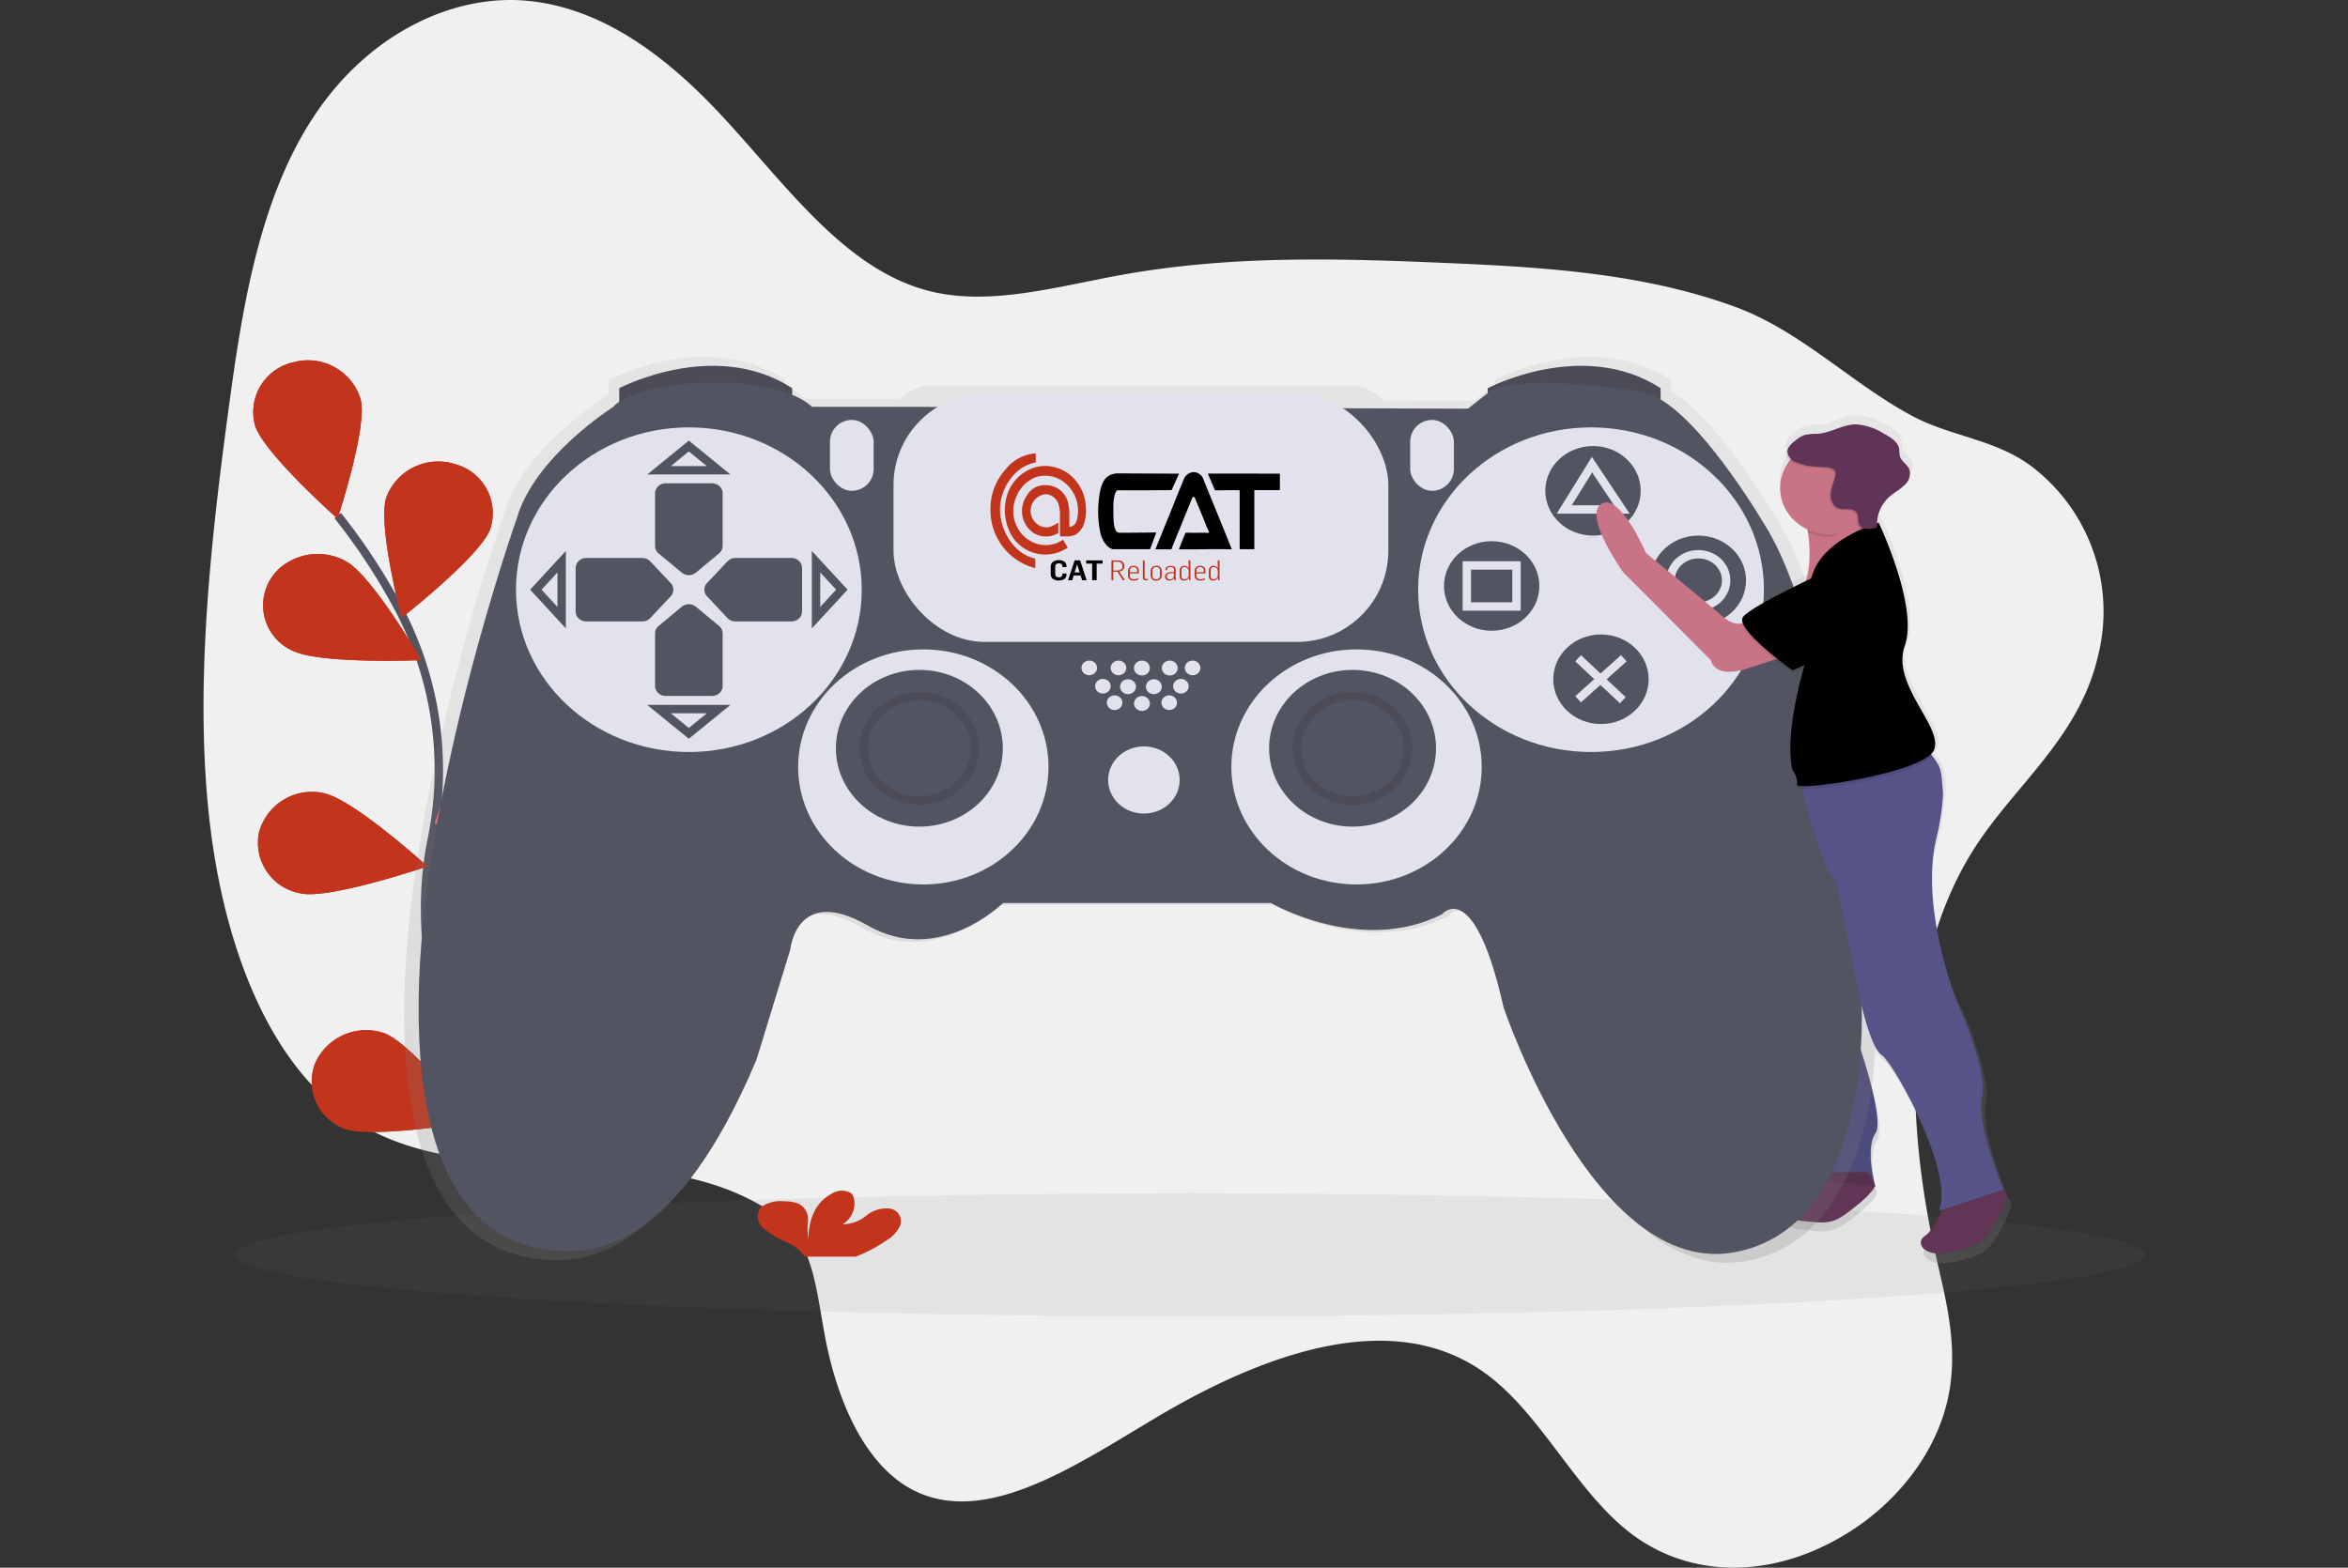 <svg id="Component_86_1" data-name="Component 86 – 1" xmlns="http://www.w3.org/2000/svg" xmlns:xlink="http://www.w3.org/1999/xlink" width="280" height="187" viewBox="0 0 280 187">
  <rect x="0" y="0" width="280" height="187" fill="#333333" stroke="none"/>
  <defs>
    <clipPath id="clip-path">
      <rect id="Rectangle_18" data-name="Rectangle 18" width="280" height="187" transform="translate(228 2213)" fill="#fff" stroke="#707070" stroke-width="1"/>
    </clipPath>
    <linearGradient id="linear-gradient" x1="0.5" y1="1" x2="0.5" gradientUnits="objectBoundingBox">
      <stop offset="0" stop-color="gray" stop-opacity="0.251"/>
      <stop offset="0.54" stop-color="gray" stop-opacity="0.122"/>
      <stop offset="1" stop-color="gray" stop-opacity="0.102"/>
    </linearGradient>
    <linearGradient id="linear-gradient-2" x1="0.5" y1="1" x2="0.5" y2="0" xlink:href="#linear-gradient"/>
  </defs>
  <g id="Mask_Group_42" data-name="Mask Group 42" transform="translate(-228 -2213)" clip-path="url(#clip-path)">
    <g id="undraw_gaming_6oy3_1_" data-name="undraw_gaming_6oy3 (1)" transform="translate(252.271 2213)">
      <path id="Path_1921" data-name="Path 1921" d="M266.833,116.4c-8.993,14.4-7.768,33.764-4.266,48.978,1.171,5.094,2.533,10.459,1.32,16.219-1.483,7.032-6.469,12.629-11.467,15.869-9.109,5.908-19.37,5.951-26.716.111-6.348-5.047-10.41-13.984-16.9-18.753-10.86-7.978-26.086-2.71-39.387,5.21-9.41,5.6-19.782,12.674-28.29,8.957-5.986-2.615-9.593-10.257-11.176-18.62-.765-4.037-1.185-8.456-3.069-11.507a12.149,12.149,0,0,0-4.315-3.986c-14.875-8.9-35.418-.8-49.729-10.922-9.666-6.834-14.943-21.235-16.453-36.719s.344-32.119,2.574-48.513C60.544,51.08,62.622,38.6,68.85,29.031c6.588-10.125,16.74-14.79,25.46-14.02s16.195,6.231,22.6,12.947c8,8.4,15.145,19.183,25.669,21.735,7.168,1.738,15.086-.594,22.768-1.978,12.842-2.314,25.448-1.972,37.963-1.446,11.981.5,24.031,1.188,35.119,5.241,7.846,2.869,13.785,9.044,21.091,12.992,4.756,2.573,10.178,2.8,14.586,6.273a21.748,21.748,0,0,1,7.616,22.543C279.412,103.089,271.615,108.757,266.833,116.4Z" transform="translate(-55.837 -14.929)" fill="#f0f0f0"/>
      <path id="Path_1922" data-name="Path 1922" d="M112.187,238.54s-15.811-24.593-11.375-46.66a41.133,41.133,0,0,0-3.758-27.305,72.567,72.567,0,0,0-7.448-11.416" transform="translate(-73.61 -91.668)" fill="none" stroke="#535461" stroke-width="1.001"/>
      <path id="Path_1923" data-name="Path 1923" d="M81.113,116.163c.912,3.267-2.737,14.291-2.737,14.291s-8.946-7.92-9.86-11.187a6.091,6.091,0,0,1,4.64-7.473,6.564,6.564,0,0,1,7.958,4.357Z" transform="translate(-62.396 -68.591)" fill="#c2341c"/>
      <path id="Path_1924" data-name="Path 1924" d="M113.976,146.757c-1.123,3.209-10.569,10.6-10.569,10.6s-2.927-11.214-1.8-14.423a6.611,6.611,0,0,1,8.221-3.9,6.042,6.042,0,0,1,4.15,7.721Z" transform="translate(-79.79 -83.656)" fill="#c2341c"/>
      <path id="Path_1925" data-name="Path 1925" d="M128.822,213.187c-2.694,2.225-14.823,4.139-14.823,4.139s3.5-11.067,6.2-13.3a6.81,6.81,0,0,1,9.191.533,5.859,5.859,0,0,1-.568,8.632Z" transform="translate(-86.448 -119.054)" fill="#c2341c"/>
      <path id="Path_1926" data-name="Path 1926" d="M131.083,269.852c-2.254,2.633-13.863,6.431-13.863,6.431s1.46-11.465,3.713-14.1a6.8,6.8,0,0,1,9.155-.934,5.866,5.866,0,0,1,.994,8.6Z" transform="translate(-88.143 -150.928)" fill="#c2341c"/>
      <path id="Path_1927" data-name="Path 1927" d="M74.308,174.989c3.13,1.66,15.4,1.153,15.4,1.153s-5.877-10.141-9-11.795A6.878,6.878,0,0,0,74.1,164.3,5.941,5.941,0,0,0,74.308,175Z" transform="translate(-63.739 -97.397)" fill="#c2341c"/>
      <path id="Path_1928" data-name="Path 1928" d="M74.645,239.412c3.517.705,15.076-3.231,15.076-3.231s-8.834-8.025-12.358-8.732a6.521,6.521,0,0,0-7.728,4.7,6.129,6.129,0,0,0,5.01,7.257Z" transform="translate(-63.023 -132.834)" fill="#c2341c"/>
      <path id="Path_1929" data-name="Path 1929" d="M86.912,302.919c3.339,1.253,15.441-.792,15.441-.792s-7.268-9.313-10.607-10.566a6.65,6.65,0,0,0-8.247,3.486,5.983,5.983,0,0,0,3.415,7.864Z" transform="translate(-70.15 -168.301)" fill="#c2341c"/>
      <path id="Path_1930" data-name="Path 1930" d="M81.113,116.163c.912,3.267-2.737,14.291-2.737,14.291s-8.946-7.92-9.86-11.187a6.091,6.091,0,0,1,4.64-7.473,6.564,6.564,0,0,1,7.958,4.357Z" transform="translate(-62.396 -68.591)" fill="#c2341c"/>
      <path id="Path_1931" data-name="Path 1931" d="M113.976,146.757c-1.123,3.209-10.569,10.6-10.569,10.6s-2.927-11.214-1.8-14.423a6.611,6.611,0,0,1,8.221-3.9,6.042,6.042,0,0,1,4.15,7.721Z" transform="translate(-79.79 -83.656)" fill="#c2341c"/>
      <path id="Path_1932" data-name="Path 1932" d="M128.822,213.187c-2.694,2.225-14.823,4.139-14.823,4.139s3.5-11.067,6.2-13.3a6.81,6.81,0,0,1,9.191.533,5.859,5.859,0,0,1-.568,8.632Z" transform="translate(-86.448 -119.054)" fill="#fc6681"/>
      <path id="Path_1933" data-name="Path 1933" d="M131.083,269.852c-2.254,2.633-13.863,6.431-13.863,6.431s1.46-11.465,3.713-14.1a6.8,6.8,0,0,1,9.155-.934,5.866,5.866,0,0,1,.994,8.6Z" transform="translate(-88.143 -150.928)" fill="#fc6681"/>
      <path id="Path_1934" data-name="Path 1934" d="M74.308,174.989c3.13,1.66,15.4,1.153,15.4,1.153s-5.877-10.141-9-11.795A6.878,6.878,0,0,0,74.1,164.3,5.941,5.941,0,0,0,74.308,175Z" transform="translate(-63.739 -97.397)" fill="#c2341c"/>
      <path id="Path_1935" data-name="Path 1935" d="M74.645,239.412c3.517.705,15.076-3.231,15.076-3.231s-8.834-8.025-12.358-8.732a6.521,6.521,0,0,0-7.728,4.7,6.129,6.129,0,0,0,5.01,7.257Z" transform="translate(-63.023 -132.834)" fill="#c2341c"/>
      <path id="Path_1936" data-name="Path 1936" d="M86.912,302.919c3.339,1.253,15.441-.792,15.441-.792s-7.268-9.313-10.607-10.566a6.65,6.65,0,0,0-8.247,3.486,5.983,5.983,0,0,0,3.415,7.864Z" transform="translate(-70.15 -168.301)" fill="#c2341c"/>
      <ellipse id="Ellipse_438" data-name="Ellipse 438" cx="113.865" cy="7.344" rx="113.865" ry="7.344" transform="translate(3.726 142.333)" fill="#707070" opacity="0.1"/>
      <path id="Path_1937" data-name="Path 1937" d="M455.35,220.1s-.19-.238-.453-.505l.076-.024s-3.384-7.942-2.63-11.3-3.007-11.472-3.007-11.472-5.547-10.668-2.922-19.183a21.657,21.657,0,0,0,.678-3.055c.784-5.043.507-6.082-.808-7.925l-.145-.2a1.557,1.557,0,0,0,.377-.523c1.128-2.824-5.261-7.942-3.562-12.709,1.569-4.417-2.514-13.533-3.121-14.843h0l-.069-.149-.2.062a4.513,4.513,0,0,1,1.341-3.055l.038-.036c.564-.487,1.249-.846,1.777-1.369l.031-.033c.052-.047.107-.093.156-.142a1.843,1.843,0,0,0,.6-1.945c-.258-.605-.983-.975-1.154-1.607a7.767,7.767,0,0,1-.076-.857c-.137-.89-1.059-1.449-1.9-1.889a7.454,7.454,0,0,0-3.334-1.126c-1.626,0-3.081,1.024-4.694,1.151a7.056,7.056,0,0,0-1.642.154,3.693,3.693,0,0,0-1.078.65,5.2,5.2,0,0,0-.526.445,1.561,1.561,0,0,0-.661,1.153,1.23,1.23,0,0,0,.46.857,5.376,5.376,0,0,0-1,4.681,5.731,5.731,0,0,0,3.176,3.727c.019.122.038.247.057.378a13.589,13.589,0,0,1-.256,5.886c-2.7,1.306-6.905,3.436-7.659,4.382a.634.634,0,0,0-.1.554.708.708,0,0,0-.014.265,2.686,2.686,0,0,1-2.329-.819c-2.256-1.941-9.4-7.767-9.4-7.767s-3.194-7.413-5.45-6.009,2.63,8.3,2.63,8.3l10.7,10.771s.377,2.294,4.322,1.059c1.3-.407,2.481-.8,3.476-1.133l.237.189c-.889,4.883-1.348,11.39,1.929,13.3a2.9,2.9,0,0,1,.545,1.073c-.017.058-.033.118-.047.176a15.99,15.99,0,0,0-.474,2.969,8.938,8.938,0,0,0-.832,4.215l-1.256,16.8a16.064,16.064,0,0,0,1.128,6.529c1.315,2.824,5.45,16.944,2.63,18l.268.033a8.78,8.78,0,0,1-3.2,2.2c-1.573.352-1.133,2.617,2.355,3s3.908.347,6.36-1.573c2.161-1.691,2.5-2.448,2.555-2.61l.123.016s-1.315-4.589,0-6.529-3-13.764-3-13.764a35.841,35.841,0,0,1,.178-4.526c.664,1.631,1.137,2.762,1.137,2.762s1.128,5.118,2.443,6.009,8.27,13.061,7.142,18.355l-.13.616.318-.087h.028a8.208,8.208,0,0,1-2.095,3.187c-1.315.89,0,2.824,3.384,1.941s3.758-1.059,5.263-3.705S455.35,220.1,455.35,220.1Z" transform="translate(-239.778 -76.71)" fill="url(#linear-gradient)"/>
      <path id="Path_1938" data-name="Path 1938" d="M454.759,230.128l-.825-.955a8.773,8.773,0,0,0-1.164,4.8l-1.228,16.43a15.685,15.685,0,0,0,1.1,6.385c1.287,2.762,5.329,16.566,2.573,17.6l8.258,1.048s-1.287-4.486,0-6.385-2.941-13.459-2.941-13.459-.367-9.663,3.123-11.908S454.759,230.128,454.759,230.128Z" transform="translate(-264.093 -133.868)" fill="#555388"/>
      <path id="Path_1939" data-name="Path 1939" d="M456.116,329.27s-2.268,2.488-3.8,2.833-1.107,2.557,2.3,2.929,3.82.34,6.221-1.538,2.507-2.584,2.507-2.584-.474-1.669-1.047-1.7S456.116,329.27,456.116,329.27Z" transform="translate(-264.057 -189.397)" fill="#603556"/>
      <path id="Path_1940" data-name="Path 1940" d="M455.314,230.647l-1.374-1.473a8.773,8.773,0,0,0-1.164,4.8l-1.228,16.43a15.685,15.685,0,0,0,1.1,6.385c1.287,2.762,5.329,16.566,2.574,17.6l8.256,1.048s-1.287-4.486,0-6.385-2.941-13.459-2.941-13.459-.367-9.663,3.123-11.908S455.314,230.647,455.314,230.647Z" transform="translate(-264.095 -133.868)" opacity="0.1"/>
      <path id="Path_1941" data-name="Path 1941" d="M281.819,187.368s-2.3-42.329-11.723-57.31c0,0-6.912-11.857-12.69-15.315v-1.366c-9.427-6.129-21.027,0-21.027,0v.605l-2.417,1.892-10.884-.036a5.386,5.386,0,0,0-4.04-1.78H169.373a5.4,5.4,0,0,0-3.863,1.589h-11.3a7.253,7.253,0,0,0-2.417-1.46v-.81c-9.427-6.129-21.027,0-21.027,0v1.645a3.041,3.041,0,0,0-.725.625s-9.548,6.009-11.723,13.5c0,0-11.723,33.025-11.965,58.9s10.394,29.506,15.951,30.187,15.467-.223,25.136-23.144l4.109-13.39s.725-7.945,9.427-2.951,16.434-2.724,16.434-2.724h32.631s10.865,6.347,20.785,1.344c0,0,3.867-4.767,7.493,11.349,0,0,11.119,33.138,28.278,29.733S281.819,187.368,281.819,187.368Z" transform="translate(-82.42 -68.07)" fill="url(#linear-gradient-2)"/>
      <path id="Path_1942" data-name="Path 1942" d="M160.5,118.142v-2.448s11.375-6.009,20.617,0v2.225Z" transform="translate(-110.923 -69.386)" fill="#535461"/>
      <path id="Path_1943" data-name="Path 1943" d="M379.116,118.142v-2.448s11.375-6.009,20.617,0v2.225Z" transform="translate(-225.979 -69.386)" fill="#535461"/>
      <path id="Path_1944" data-name="Path 1944" d="M160.5,118.142v-2.448s11.375-6.009,20.617,0v2.225Z" transform="translate(-110.923 -69.386)" opacity="0.1"/>
      <path id="Path_1945" data-name="Path 1945" d="M379.116,118.142v-2.448s11.375-6.009,20.617,0v2.225Z" transform="translate(-225.979 -69.386)" opacity="0.1"/>
      <path id="Path_1946" data-name="Path 1946" d="M168.031,120.4H156.893s-2.844-3.116-12.323-2.893S133.2,120.4,133.2,120.4s-9.36,5.9-11.493,13.241c0,0-11.493,32.379-11.73,57.749s10.19,28.93,15.64,29.6,15.166-.223,24.645-22.7l4.029-13.13s.711-7.789,9.242-2.893,16.114-2.67,16.114-2.67h31.991s10.664,6.231,20.38,1.335c0,0,3.792-4.673,7.346,11.127,0,0,10.9,32.491,27.726,29.153s14.929-30.488,14.929-30.488-2.251-41.5-11.493-56.191c0,0-8.886-15.244-14.811-15.911,0,0-12.8-2.225-17.773-.223l-2.844,2.225Z" transform="translate(-84.326 -71.872)" fill="#535461"/>
      <ellipse id="Ellipse_439" data-name="Ellipse 439" cx="20.617" cy="19.361" rx="20.617" ry="19.361" transform="translate(37.258 50.981)" fill="#e2e2ec"/>
      <ellipse id="Ellipse_440" data-name="Ellipse 440" cx="20.617" cy="19.361" rx="20.617" ry="19.361" transform="translate(144.843 50.981)" fill="#e2e2ec"/>
      <path id="Path_1947" data-name="Path 1947" d="M177.131,152.907l-2.749,2.283a1.338,1.338,0,0,1-1.685,0l-2.754-2.283a1.165,1.165,0,0,1-.431-.89v-6.282a1.238,1.238,0,0,1,1.275-1.2h5.51a1.316,1.316,0,0,1,.9.35,1.159,1.159,0,0,1,.373.847v6.276a1.166,1.166,0,0,1-.441.895Z" transform="translate(-115.665 -86.883)" fill="#535461"/>
      <path id="Path_1948" data-name="Path 1948" d="M177.131,179.535l-2.749-2.281a1.338,1.338,0,0,0-1.685,0l-2.754,2.283a1.165,1.165,0,0,0-.431.89V186.7a1.159,1.159,0,0,0,.373.847,1.316,1.316,0,0,0,.9.35h5.51a1.316,1.316,0,0,0,.9-.349,1.159,1.159,0,0,0,.374-.846V180.43A1.166,1.166,0,0,0,177.131,179.535Z" transform="translate(-115.665 -104.879)" fill="#535461"/>
      <path id="Path_1949" data-name="Path 1949" d="M158.42,171.714l2.431-2.586a1.143,1.143,0,0,0,0-1.582l-2.431-2.586a1.312,1.312,0,0,0-.948-.405H150.79a1.238,1.238,0,0,0-1.273,1.2v5.174a1.159,1.159,0,0,0,.373.847,1.316,1.316,0,0,0,.9.35h6.683a1.309,1.309,0,0,0,.946-.409Z" transform="translate(-105.141 -97.994)" fill="#535461"/>
      <path id="Path_1950" data-name="Path 1950" d="M184.667,171.711l-2.427-2.588a1.141,1.141,0,0,1,0-1.582l2.431-2.586a1.309,1.309,0,0,1,.948-.405H192.3a1.316,1.316,0,0,1,.9.35,1.159,1.159,0,0,1,.373.847v5.174a1.159,1.159,0,0,1-.372.846,1.315,1.315,0,0,1-.9.351h-6.683A1.309,1.309,0,0,1,184.667,171.711Z" transform="translate(-122.195 -97.992)" fill="#535461"/>
      <path id="Path_1951" data-name="Path 1951" d="M114.649,122.495h7.109L118.2,119.6Z" transform="translate(-60.33 -66.396)" fill="none" stroke="#535461" stroke-width="1.001"/>
      <path id="Path_1952" data-name="Path 1952" d="M114.649,190.138h7.109l-3.555,2.893Z" transform="translate(-60.33 -105.554)" fill="none" stroke="#535461" stroke-width="1.001"/>
      <path id="Path_1953" data-name="Path 1953" d="M86.714,150.618v6.676l-3.081-3.338Z" transform="translate(-44.006 -83.614)" fill="none" stroke="#535461" stroke-width="1.001"/>
      <path id="Path_1954" data-name="Path 1954" d="M154.17,150.618v6.676l3.081-3.338Z" transform="translate(-81.129 -83.614)" fill="none" stroke="#535461" stroke-width="1.001"/>
      <ellipse id="Ellipse_441" data-name="Ellipse 441" cx="14.929" cy="14.02" rx="14.929" ry="14.02" transform="translate(70.908 77.463)" fill="#e2e2ec"/>
      <ellipse id="Ellipse_442" data-name="Ellipse 442" cx="9.953" cy="9.347" rx="9.953" ry="9.347" transform="translate(75.41 79.911)" fill="#535461"/>
      <ellipse id="Ellipse_443" data-name="Ellipse 443" cx="14.929" cy="14.02" rx="14.929" ry="14.02" transform="translate(122.568 77.463)" fill="#e2e2ec"/>
      <ellipse id="Ellipse_444" data-name="Ellipse 444" cx="9.953" cy="9.347" rx="9.953" ry="9.347" transform="translate(127.07 79.911)" fill="#535461"/>
      <ellipse id="Ellipse_445" data-name="Ellipse 445" cx="6.635" cy="6.231" rx="6.635" ry="6.231" transform="translate(78.728 83.026)" fill="none" stroke="#000" stroke-width="1.001" opacity="0.1"/>
      <ellipse id="Ellipse_446" data-name="Ellipse 446" cx="6.635" cy="6.231" rx="6.635" ry="6.231" transform="translate(130.388 83.026)" fill="none" stroke="#000" stroke-width="1.001" opacity="0.1"/>
      <ellipse id="Ellipse_447" data-name="Ellipse 447" cx="4.265" cy="4.006" rx="4.265" ry="4.006" transform="translate(107.875 89.035)" fill="#e2e2ec"/>
      <ellipse id="Ellipse_448" data-name="Ellipse 448" cx="0.931" cy="0.875" rx="0.931" ry="0.875" transform="translate(104.691 78.796)" fill="#e2e2ec"/>
      <ellipse id="Ellipse_449" data-name="Ellipse 449" cx="0.931" cy="0.875" rx="0.931" ry="0.875" transform="translate(108.179 78.796)" fill="#e2e2ec"/>
      <ellipse id="Ellipse_450" data-name="Ellipse 450" cx="0.931" cy="0.875" rx="0.931" ry="0.875" transform="translate(107.714 82.946)" fill="#e2e2ec"/>
      <ellipse id="Ellipse_451" data-name="Ellipse 451" cx="0.948" cy="0.89" rx="0.948" ry="0.89" transform="translate(110.956 83.026)" fill="#e2e2ec"/>
      <ellipse id="Ellipse_452" data-name="Ellipse 452" cx="0.931" cy="0.875" rx="0.931" ry="0.875" transform="translate(114.226 82.946)" fill="#e2e2ec"/>
      <ellipse id="Ellipse_453" data-name="Ellipse 453" cx="0.931" cy="0.875" rx="0.931" ry="0.875" transform="translate(106.319 80.981)" fill="#e2e2ec"/>
      <ellipse id="Ellipse_454" data-name="Ellipse 454" cx="0.948" cy="0.89" rx="0.948" ry="0.89" transform="translate(109.297 81.023)" fill="#e2e2ec"/>
      <ellipse id="Ellipse_455" data-name="Ellipse 455" cx="0.948" cy="0.89" rx="0.948" ry="0.89" transform="translate(112.378 81.023)" fill="#e2e2ec"/>
      <ellipse id="Ellipse_456" data-name="Ellipse 456" cx="0.931" cy="0.875" rx="0.931" ry="0.875" transform="translate(115.622 80.981)" fill="#e2e2ec"/>
      <ellipse id="Ellipse_457" data-name="Ellipse 457" cx="0.948" cy="0.89" rx="0.948" ry="0.89" transform="translate(110.956 78.798)" fill="#e2e2ec"/>
      <ellipse id="Ellipse_458" data-name="Ellipse 458" cx="0.948" cy="0.89" rx="0.948" ry="0.89" transform="translate(114.274 78.798)" fill="#e2e2ec"/>
      <ellipse id="Ellipse_459" data-name="Ellipse 459" cx="0.931" cy="0.875" rx="0.931" ry="0.875" transform="translate(117.018 78.796)" fill="#e2e2ec"/>
      <rect id="Rectangle_987" data-name="Rectangle 987" width="5.213" height="8.456" rx="2.607" transform="translate(74.699 50.091)" fill="#e2e2ec"/>
      <rect id="Rectangle_988" data-name="Rectangle 988" width="5.213" height="8.456" rx="2.607" transform="translate(143.895 50.091)" fill="#e2e2ec"/>
      <ellipse id="Ellipse_460" data-name="Ellipse 460" cx="5.687" cy="5.341" rx="5.687" ry="5.341" transform="translate(160.009 53.206)" fill="#535461"/>
      <ellipse id="Ellipse_461" data-name="Ellipse 461" cx="5.687" cy="5.341" rx="5.687" ry="5.341" transform="translate(147.924 64.556)" fill="#535461"/>
      <ellipse id="Ellipse_462" data-name="Ellipse 462" cx="5.687" cy="5.341" rx="5.687" ry="5.341" transform="translate(172.569 63.888)" fill="#535461"/>
      <ellipse id="Ellipse_463" data-name="Ellipse 463" cx="5.687" cy="5.341" rx="5.687" ry="5.341" transform="translate(160.957 75.683)" fill="#535461"/>
      <rect id="Rectangle_989" data-name="Rectangle 989" width="59.006" height="29.598" rx="10.881" transform="translate(82.282 46.975)" fill="#e2e2ec"/>
      <path id="Path_1955" data-name="Path 1955" d="M342.517,129.945l3.318-5.341,3.555,5.341Z" transform="translate(-180.257 -69.173)" fill="none" stroke="#e2e2ec" stroke-width="1.001"/>
      <rect id="Rectangle_990" data-name="Rectangle 990" width="5.924" height="4.896" transform="translate(150.649 67.449)" fill="none" stroke="#e2e2ec" stroke-width="1.001"/>
      <ellipse id="Ellipse_464" data-name="Ellipse 464" cx="3.318" cy="3.116" rx="3.318" ry="3.116" transform="translate(174.939 66.113)" fill="none" stroke="#e2e2ec" stroke-width="1.001"/>
      <line id="Line_54" data-name="Line 54" x2="5.332" y2="5.007" transform="translate(163.919 78.52)" fill="none" stroke="#e2e2ec" stroke-width="1.001"/>
      <line id="Line_55" data-name="Line 55" x1="5.45" y2="4.896" transform="translate(163.919 78.52)" fill="none" stroke="#e2e2ec" stroke-width="1.001"/>
      <path id="Path_1956" data-name="Path 1956" d="M210.783,340.072a3.854,3.854,0,0,0,1.592-1.84,1.546,1.546,0,0,0-1.111-1.874,3.729,3.729,0,0,0-2.941.79,4.493,4.493,0,0,1-2.858,1.057,2.9,2.9,0,0,0,1.346-3.116,1.191,1.191,0,0,0-.374-.634,2.243,2.243,0,0,0-2.273.1c-2.159,1.164-2.761,3.409-2.773,5.432a7.951,7.951,0,0,1-.04-2.239,2.1,2.1,0,0,0-1.1-1.981,4.145,4.145,0,0,0-1.673-.3,4.225,4.225,0,0,0-2.713.592,1.7,1.7,0,0,0,.107,2.553,10.539,10.539,0,0,0,2.808,1.725,5.814,5.814,0,0,1,2.007,1.467,1.31,1.31,0,0,1,.149.263h6.083A17.826,17.826,0,0,0,210.783,340.072Z" transform="translate(-129.257 -192.164)" fill="#c2341c"/>
      <path id="Path_1957" data-name="Path 1957" d="M491.026,334.6s-1.1,3.116-2.389,3.97,0,2.762,3.318,1.9,3.675-1.035,5.145-3.623,1.287-3.278,1.287-3.278-1.1-1.38-1.659-1.208S491.026,334.6,491.026,334.6Z" transform="translate(-283.361 -191.146)" fill="#603556"/>
      <path id="Path_1958" data-name="Path 1958" d="M466.625,154.639s-14.884,7.764-11.394,5.521c2.346-1.507,2.2-5.506,1.858-7.969-.109-.768-.237-1.386-.315-1.734-.045-.2-.073-.3-.073-.3s7.218-4.068,6.813-1.622h0a.133.133,0,0,1-.012.067,2.483,2.483,0,0,0-.055.5C463.4,151.608,466.625,154.639,466.625,154.639Z" transform="translate(-265.759 -88.664)" fill="#c87486"/>
      <path id="Path_1959" data-name="Path 1959" d="M425.073,163.293s-1.287,1.9-3.491,0S412.4,155.7,412.4,155.7s-3.123-7.248-5.332-5.866,2.574,8.112,2.574,8.112l10.474,10.526s.367,2.243,4.228,1.035,6.616-2.243,6.616-2.243Z" transform="translate(-240.381 -89.725)" fill="#c87486"/>
      <path id="Path_1960" data-name="Path 1960" d="M458.152,219.879" transform="translate(-267.576 -128.708)" fill="none"/>
      <path id="Path_1961" data-name="Path 1961" d="M482.062,268.244l-7.346,2.417-.31.085.128-.6c1.1-5.176-5.687-17.084-6.984-17.948s-2.393-5.873-2.393-5.873-2.408-11.389-2.775-13.8a4.863,4.863,0,0,0-.837-1.747,13.377,13.377,0,0,1-1.422-3.2c-.808-2.67-2.692-7.411-2-10.092.14-.545-.431.848-.237.316l.111-.294,14.877-1.9a10.511,10.511,0,0,1,.692.879c1.126,1.569,1.052,1.569,1.289,4.551a29.015,29.015,0,0,1-.808,5.341c-2,8.374,2.514,19.583,2.514,19.583s3.675,7.938,2.941,11.216S482.062,268.244,482.062,268.244Z" transform="translate(-267.414 -126.339)" fill="#555388"/>
      <path id="Path_1962" data-name="Path 1962" d="M473.041,216.488c-2.2,2.593-16.3,4.607-16.128,3.783a1.648,1.648,0,0,0-.066-.85,16.074,16.074,0,0,1,.507-1.618l.111-.294,14.884-1.9a10.5,10.5,0,0,1,.692.877Z" transform="translate(-266.888 -126.339)" opacity="0.1"/>
      <path id="Path_1963" data-name="Path 1963" d="M465.846,155.08s-6.066,1.731-7.725,5.7,1.258,4.186,1.258,4.186-5.213,12.907-3.832,19.628a2.353,2.353,0,0,1,.552,1.725c-.182.861,15.252-1.38,16.351-4.141s-5.145-7.764-3.491-12.424S465.846,155.08,465.846,155.08Z" transform="translate(-266.082 -92.734)"/>
      <path id="Path_1964" data-name="Path 1964" d="M465.8,149.378a.523.523,0,0,1-.055.149c-.251.445-1.05-.042-.772.625-1.066,1.006-1.4,3.02-3.031,3.02a6.16,6.16,0,0,1-2.557-.545c-.109-.768-.237-1.386-.315-1.734.711-.4,6.4-3.489,6.74-1.927h0a.965.965,0,0,1-.01.412Z" transform="translate(-268.06 -89.097)" opacity="0.1"/>
      <ellipse id="Ellipse_465" data-name="Ellipse 465" cx="5.879" cy="5.521" rx="5.879" ry="5.521" transform="translate(188.003 52.69)" fill="#c87486"/>
      <path id="Path_1965" data-name="Path 1965" d="M459.449,176.322l-10.289,4.486s-6.984-5-5.882-6.38,9.74-5.341,9.74-5.341S461.838,170.8,459.449,176.322Z" transform="translate(-259.685 -100.511)" opacity="0.1"/>
      <path id="Path_1966" data-name="Path 1966" d="M459.451,175.561l-10.289,4.486s-6.984-5-5.879-6.385,9.74-5.341,9.74-5.341S461.84,170.031,459.451,175.561Z" transform="translate(-259.688 -100.086)"/>
      <path id="Path_1967" data-name="Path 1967" d="M457.673,134.163a6.723,6.723,0,0,1-2.607-.6,1.484,1.484,0,0,1-.882-1.142c-.017-.579.5-1.03.979-1.4a3.609,3.609,0,0,1,1.055-.634,6.852,6.852,0,0,1,1.6-.149c1.583-.125,3-1.135,4.59-1.126a7.136,7.136,0,0,1,3.258,1.1c.813.432,1.716.979,1.851,1.847a7.6,7.6,0,0,0,.073.837c.168.619.877.979,1.13,1.571a1.807,1.807,0,0,1-.585,1.9c-.512.505-1.185.852-1.723,1.324a4.407,4.407,0,0,0-1.545,3.414.421.421,0,0,1-.04.247.471.471,0,0,1-.332.156c-.585.1-1.308.158-1.659-.3s-.073-1.211-.474-1.658c-.51-.576-1.581-.118-2.27-.5a1.319,1.319,0,0,1-.521-.585c-.569-1.15.083-2.054.32-3.153C460.173,134.039,458.637,134.255,457.673,134.163Z" transform="translate(-265.487 -78.318)" opacity="0.1"/>
      <path id="Path_1968" data-name="Path 1968" d="M458.063,133.768a6.724,6.724,0,0,1-2.607-.6,1.484,1.484,0,0,1-.882-1.142c-.017-.579.5-1.03.979-1.4a3.609,3.609,0,0,1,1.055-.634,6.851,6.851,0,0,1,1.6-.149c1.583-.125,3-1.135,4.59-1.126a7.136,7.136,0,0,1,3.258,1.1c.813.432,1.716.979,1.851,1.847a7.606,7.606,0,0,0,.073.837c.168.619.877.979,1.13,1.571a1.807,1.807,0,0,1-.585,1.9c-.512.505-1.185.852-1.723,1.324a4.407,4.407,0,0,0-1.547,3.423.42.42,0,0,1-.04.247.471.471,0,0,1-.332.156c-.585.1-1.308.158-1.659-.3s-.073-1.211-.474-1.658c-.51-.576-1.581-.118-2.27-.5a1.319,1.319,0,0,1-.521-.585c-.573-1.153.081-2.063.318-3.173C460.561,133.646,459.025,133.864,458.063,133.768Z" transform="translate(-265.693 -78.098)" fill="#603456"/>
      <g id="Component_54" data-name="Component 54" transform="translate(93.848 54.079)">
        <g id="Group_683" data-name="Group 683" transform="translate(7.179 12.73)">
          <path id="Path_2413" data-name="Path 2413" d="M0,1.689V.756C0,.275.439,0,.972,0c.51,0,.908.242.908.68V.839H1.4V.723C1.4.518,1.231.385.972.385S.54.527.54.76v.909c0,.265.173.392.439.392.248,0,.417-.126.417-.329V1.6H1.88v.159c0,.445-.4.683-.9.683C.447,2.445,0,2.216,0,1.689Z" transform="translate(0 0)"/>
          <path id="Path_2414" data-name="Path 2414" d="M.788,0h.653l.777,2.369H1.678L1.5,1.8H.668L.5,2.369H0Zm.6,1.44-.3-.979H1.081l-.3.979Z" transform="translate(2.066 0.036)"/>
          <path id="Path_2415" data-name="Path 2415" d="M.713.382H0V0H1.959V.382H1.25V2.366H.713V.382Z" transform="translate(4.227 0.039)"/>
          <path id="Path_2416" data-name="Path 2416" d="M0,0H.769c.5,0,.769.265.769.664a.621.621,0,0,1-.608.66l.69,1.042H1.374L.713,1.354H.222V2.366H0ZM.709,1.2c.405,0,.608-.173.608-.521,0-.3-.169-.514-.582-.514H.222V1.2Z" transform="translate(7.242 0.039)" fill="#c2341c"/>
          <path id="Path_2417" data-name="Path 2417" d="M0,1.155V.63A.606.606,0,0,1,.668,0a.553.553,0,0,1,.619.587V.906H.214v.255c0,.3.169.438.5.438a1,1,0,0,0,.473-.126l.075.126a.994.994,0,0,1-.574.159C.278,1.759,0,1.576,0,1.155ZM1.088.766v-.2A.4.4,0,0,0,.645.146.406.406,0,0,0,.214.574V.766h.875Z" transform="translate(9.218 0.687)" fill="#c2341c"/>
          <path id="Path_2418" data-name="Path 2418" d="M0,2.044V0H.21V2.021c0,.116.06.2.229.2A1.334,1.334,0,0,0,.608,2.2v.15a.745.745,0,0,1-.232.033C.139,2.386,0,2.263,0,2.044Z" transform="translate(10.989 0.039)" fill="#c2341c"/>
          <path id="Path_2419" data-name="Path 2419" d="M0,1.158V.6A.588.588,0,0,1,.653,0,.577.577,0,0,1,1.31.6v.551a.581.581,0,0,1-.653.61A.578.578,0,0,1,0,1.158Zm1.1-.01V.584A.4.4,0,0,0,.649.149.4.4,0,0,0,.21.6v.551A.4.4,0,0,0,.664,1.6.4.4,0,0,0,1.1,1.148Z" transform="translate(11.923 0.687)" fill="#c2341c"/>
          <path id="Path_2420" data-name="Path 2420" d="M0,1.278C0,.889.371.753.675.75h.39V.441c0-.212-.158-.3-.394-.3-.206,0-.42.086-.42.279v.1H.064V.415C.064.139.349,0,.7,0c.323,0,.581.129.581.428v.859c0,.123.015.342.019.431H1.1L1.088,1.44H1.081a.612.612,0,0,1-.563.315A.472.472,0,0,1,0,1.278Zm1.066-.109V.883H.713c-.225,0-.5.066-.5.368a.341.341,0,0,0,.364.359A.459.459,0,0,0,1.066,1.168Z" transform="translate(13.625 0.687)" fill="#c2341c"/>
          <path id="Path_2421" data-name="Path 2421" d="M0,1.931V1.168A.52.52,0,0,1,.563.647a.527.527,0,0,1,.5.3h0V0h.214V2.366H1.1l-.007-.315H1.077a.6.6,0,0,1-.555.355A.467.467,0,0,1,0,1.931Zm1.073-.219V1.3A.508.508,0,0,0,.6.787a.347.347,0,0,0-.387.382V1.9c0,.209.109.348.375.348A.5.5,0,0,0,1.073,1.712Z" transform="translate(15.381 0.039)" fill="#c2341c"/>
          <path id="Path_2422" data-name="Path 2422" d="M0,1.155V.63A.605.605,0,0,1,.668,0a.553.553,0,0,1,.619.587V.906H.214v.255c0,.3.169.438.5.438a1,1,0,0,0,.473-.126l.075.126a.994.994,0,0,1-.574.159C.277,1.759,0,1.576,0,1.155ZM1.088.766v-.2A.4.4,0,0,0,.645.146.406.406,0,0,0,.214.574V.766h.875Z" transform="translate(17.162 0.687)" fill="#c2341c"/>
          <path id="Path_2423" data-name="Path 2423" d="M0,1.931V1.168A.52.52,0,0,1,.563.647a.527.527,0,0,1,.5.3h0V0h.214V2.366H1.1l-.008-.315H1.077a.6.6,0,0,1-.555.355A.467.467,0,0,1,0,1.931Zm1.073-.219V1.3A.508.508,0,0,0,.6.787a.347.347,0,0,0-.386.382V1.9c0,.209.109.348.375.348A.5.5,0,0,0,1.073,1.712Z" transform="translate(18.857 0.039)" fill="#c2341c"/>
        </g>
        <g id="layer1" transform="translate(0 0)">
          <path id="path3003-4" d="M5.385,0A5.048,5.048,0,0,0,1.713,2.016,6.926,6.926,0,0,0,0,6.777a7.091,7.091,0,0,0,5.336,6.914V12.556c-2.741-.624-4.22-3.586-4.211-5.938A6.3,6.3,0,0,1,2.614,2.753,4.763,4.763,0,0,1,5.4,1.085ZM6.6,1.5a4.583,4.583,0,0,0-1.613.275A5.108,5.108,0,0,0,2.1,4.625a6.049,6.049,0,0,0,.608,5.469,4.7,4.7,0,0,0,5.5,1.666,8.7,8.7,0,0,0,1-.5l-.539-.952a7.372,7.372,0,0,1-.891.444C4.439,11.811,1.658,8.261,3.1,5.125A4.132,4.132,0,0,1,5.315,2.87a3.7,3.7,0,0,1,3.3.45,4.325,4.325,0,0,1,1.633,4.8,1,1,0,0,1-.841.663c0-.39-.011-.963-.008-1.43A5.207,5.207,0,0,0,9.225,5.8,2.684,2.684,0,0,0,6.566,3.8,2.4,2.4,0,0,0,4.319,5.056a3.191,3.191,0,0,0,.7,4.36,2.79,2.79,0,0,0,2.071.464,2.97,2.97,0,0,0,.649-.2c.184-.086.427-.2.34-.2V8.265a5.854,5.854,0,0,1-.723.4,1.951,1.951,0,0,1-.44.139,1.781,1.781,0,0,1-1.365-.375,2,2,0,0,1,1-3.559,1.7,1.7,0,0,1,1.588,1.3,4.133,4.133,0,0,1,.146,1.228c-.009.78-.006,1.868-.006,1.868L8.3,9.9h.431s.257.009.569,0A2.889,2.889,0,0,0,9.8,9.822a1.337,1.337,0,0,0,.563-.282,2.489,2.489,0,0,0,.721-.968,4.934,4.934,0,0,0,.285-2.218,5.262,5.262,0,0,0-2.164-4A4.924,4.924,0,0,0,6.6,1.5Z" transform="translate(0 0)" fill="#c2341c"/>
          <path id="path4227-4" d="M11.371,0a1.319,1.319,0,0,0-1.193.891C9.6,2.3,9.45,2.62,8.856,4.141c-.4,1.019-.619,1.517-1.131,2.792C7.57,7.321,6.8,9.207,6.8,9.207l1.905.009c.46-1.153.5-1.24.653-1.651.384-.833.612-1.51,1.03-2.5.332-.786.5-1.244.643-1.572.154-.364.163-.529.346-.536.129-.005.263.448.609,1.264.205.482.576,1.4.708,1.723.126.307.2.568.3.751a3.319,3.319,0,0,1,.218.5c.024.088-.328.035-.771.039-.841.007-2.052,0-2.052,0L9.6,9.206c2.316.042,4.018-.066,6.319.011-1.037-2.6-2.982-7.344-3.077-7.587s-.227-.539-.286-.7A1.279,1.279,0,0,0,11.371,0ZM2.214.15a2.682,2.682,0,0,0-.808.2C.761.67.219,1.307.021,3.656A12.3,12.3,0,0,0,.3,7.489c.275.882.939,1.7,1.512,1.708H6.168L6.916,7.2s-2.987.038-4.413.033c-.848,0-.682-2.144-.714-3.4,0,0,.071-1.683.571-1.672,1.58.034,6.376-.013,6.376-.013L9.629.188ZM13.062.178c0,.051.866,1.988.84,1.993.937.006,1.917-.042,2.951,0V9.194L18.6,9.2l0-7.051,3.047-.005c.017-.948-.007-1.433,0-1.957C18.71.176,16.161.18,13.062.178Z" transform="translate(12.859 2.237)"/>
        </g>
      </g>
    </g>
  </g>
</svg>
